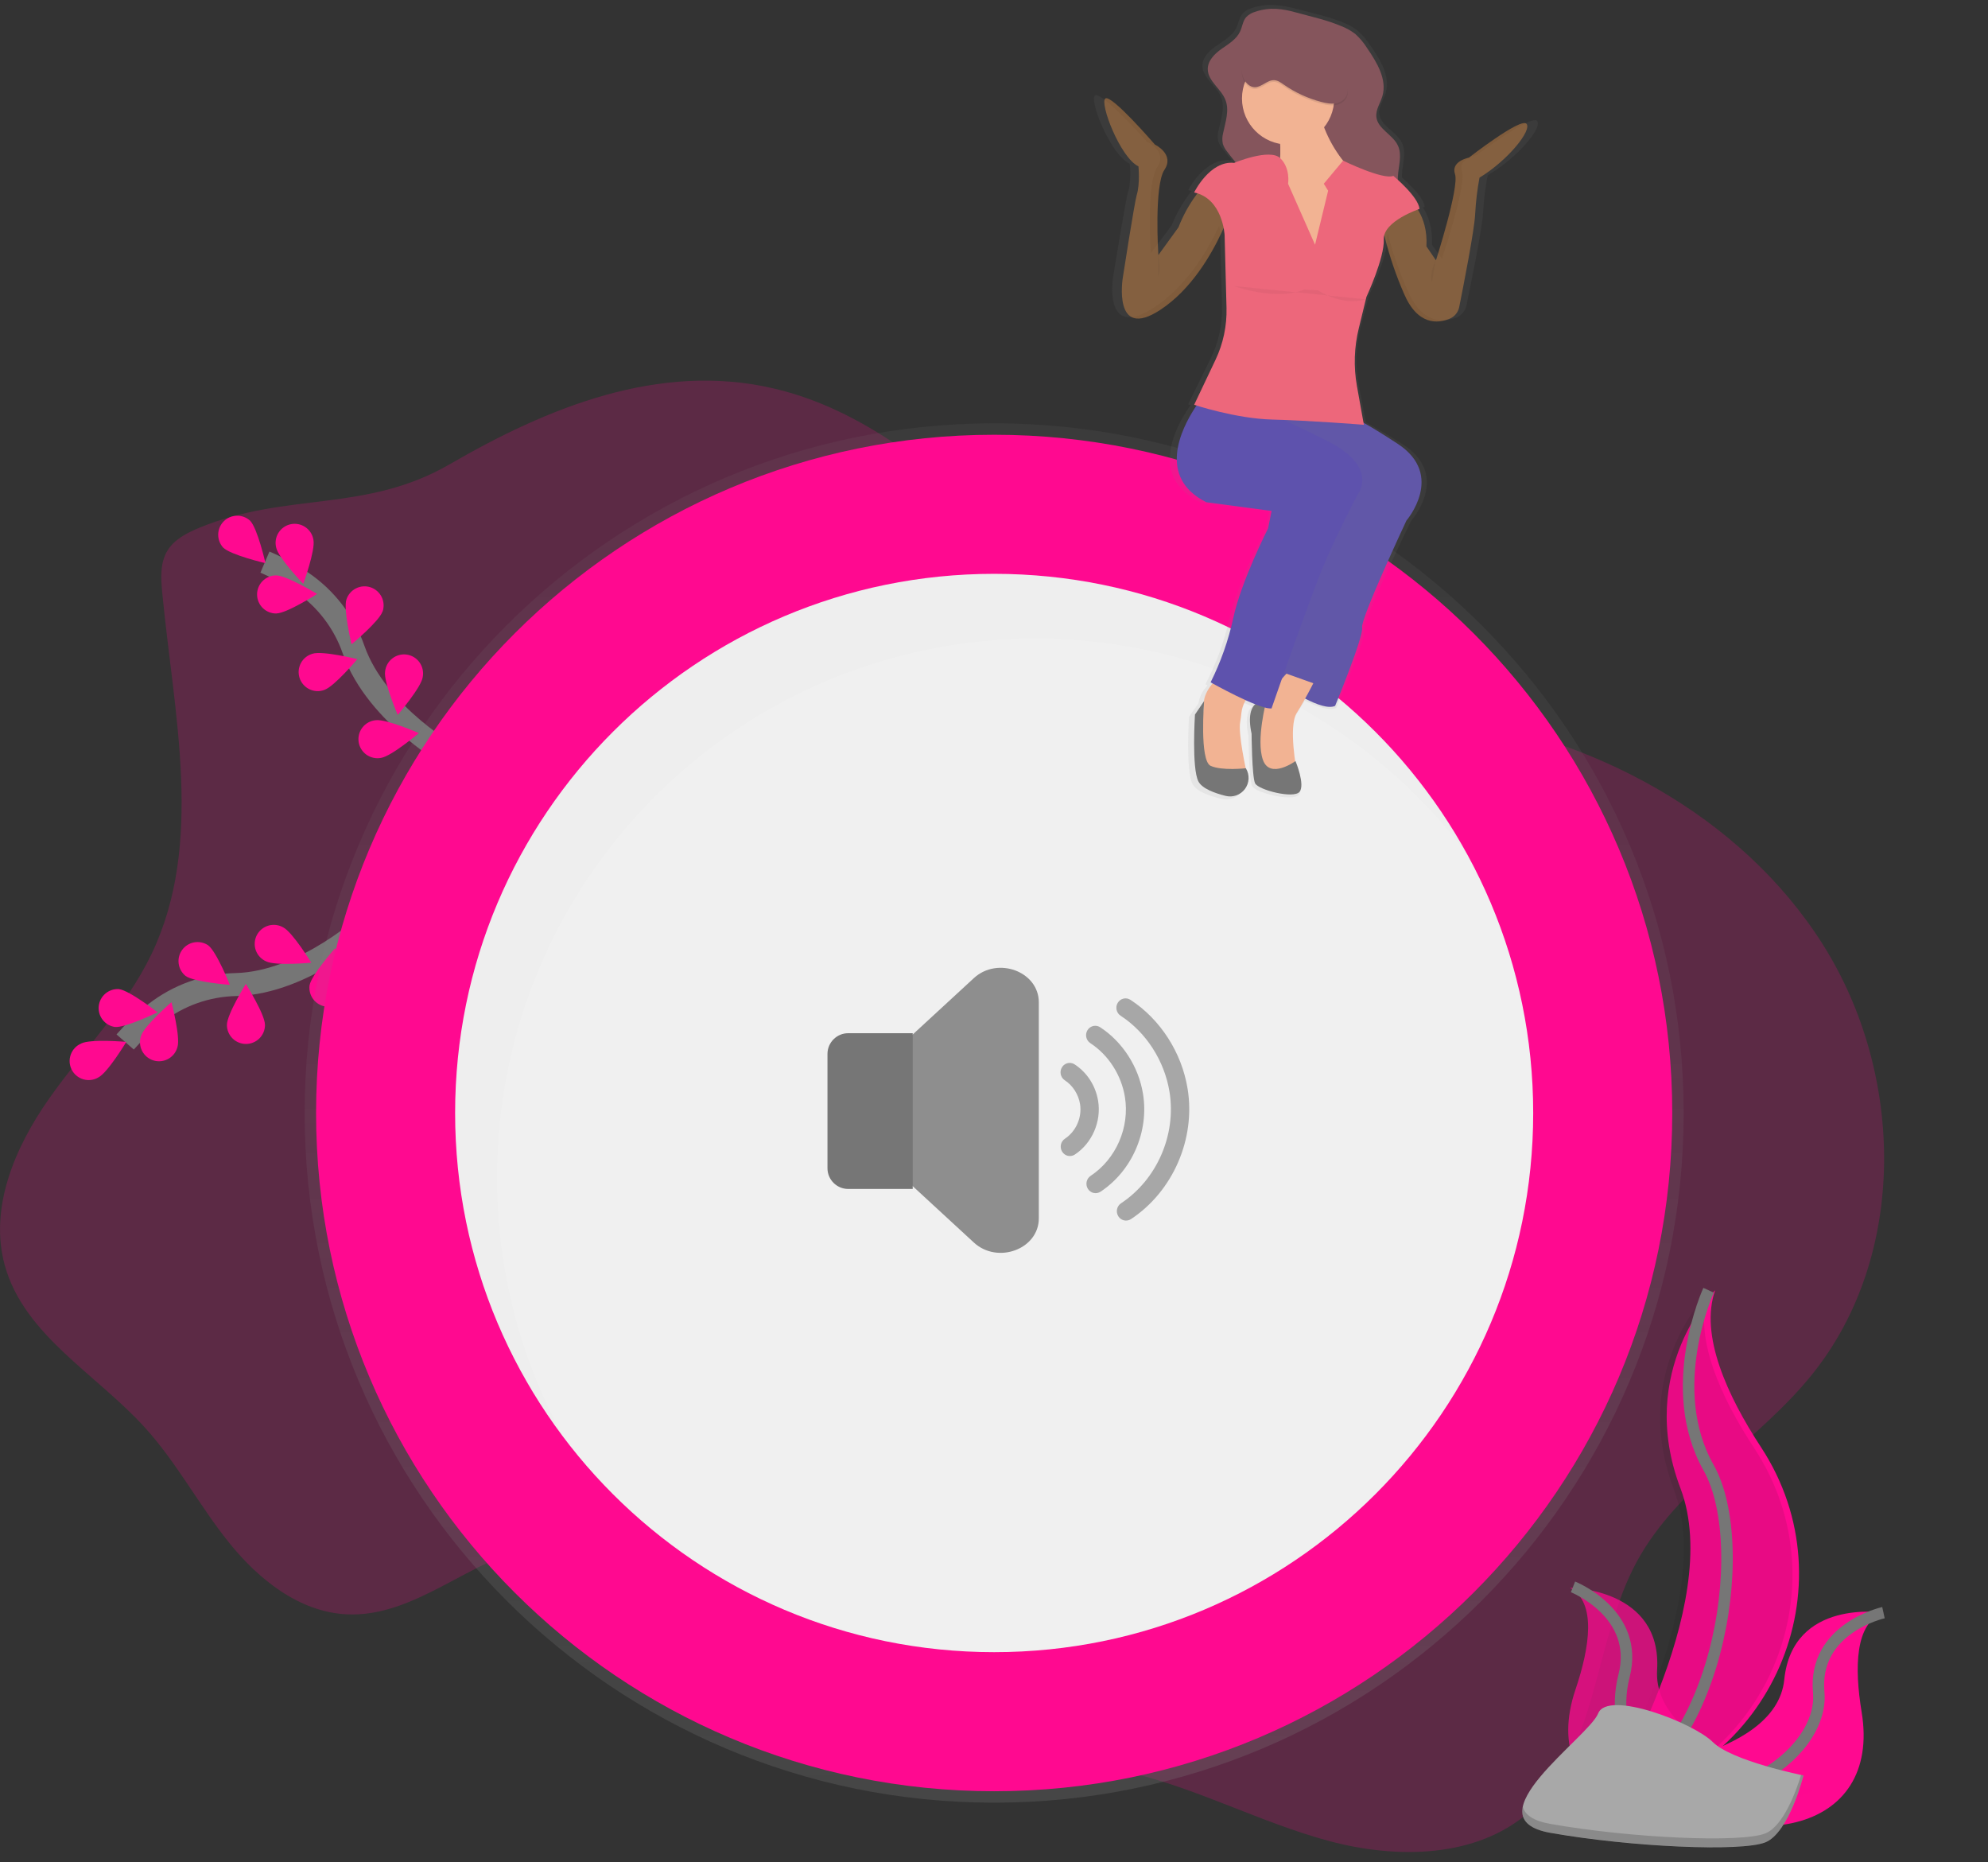 <svg width="173" height="162" viewBox="0 0 173 162" fill="none" xmlns="http://www.w3.org/2000/svg">
<rect x="0" y="0" width="173" height="162" fill="#333333" stroke="none"/>
<path opacity="0.2" d="M17.305 45.932C16.235 46.377 15.136 46.947 14.547 47.946C13.924 49.002 13.999 50.313 14.115 51.535C15.126 62.13 17.79 73.398 13.19 82.995C10.957 87.651 7.223 91.382 4.252 95.611C1.282 99.839 -0.961 105.118 0.418 110.092C2.103 116.171 8.388 119.54 12.625 124.218C15.398 127.276 17.342 130.992 19.929 134.21C22.517 137.427 26.062 140.261 30.193 140.45C36.134 140.724 40.967 135.594 46.792 134.405C52.759 133.189 58.767 136.285 63.606 139.991C68.444 143.697 72.845 148.188 78.482 150.502C84.708 153.059 91.726 152.668 98.28 154.205C104.247 155.605 109.74 158.584 115.664 160.172C121.588 161.76 128.532 161.664 133.121 157.608C139.103 152.303 138.633 142.855 142.453 135.839C146.002 129.32 152.949 125.428 157.625 119.665C166.039 109.292 165.763 93.437 158.619 82.156C151.475 70.875 138.535 64.044 125.303 62.266C119.336 61.465 113.191 61.575 107.454 59.753C92.099 54.88 82.961 37.419 67.284 33.786C57.319 31.48 47.627 35.473 39.139 40.388C31.771 44.654 24.973 42.751 17.305 45.932Z" fill="#FF0990"/>
<path d="M32.268 80.16C32.268 80.16 26.611 85.499 20.539 85.658C17.99 85.709 15.525 86.585 13.516 88.156C12.566 88.907 11.688 89.743 10.891 90.654" stroke="#767676" stroke-width="2" stroke-miterlimit="10"/>
<path d="M7.063 90.785C7.878 90.371 10.991 90.646 10.991 90.646C10.991 90.646 9.377 93.323 8.561 93.737C8.366 93.853 8.149 93.928 7.924 93.956C7.699 93.985 7.47 93.966 7.252 93.903C7.034 93.839 6.831 93.731 6.657 93.586C6.482 93.441 6.339 93.262 6.237 93.059C6.134 92.857 6.075 92.635 6.061 92.408C6.048 92.182 6.082 91.955 6.16 91.742C6.238 91.528 6.359 91.334 6.515 91.169C6.672 91.004 6.861 90.874 7.07 90.785H7.063Z" fill="#FF0990"/>
<path d="M10.34 86.054C11.25 86.15 13.713 88.073 13.713 88.073C13.713 88.073 10.896 89.442 9.994 89.347C9.572 89.284 9.191 89.06 8.93 88.722C8.669 88.384 8.548 87.959 8.593 87.535C8.638 87.111 8.844 86.72 9.17 86.444C9.495 86.168 9.914 86.028 10.34 86.054Z" fill="#FF0990"/>
<path d="M18.11 82.239C18.846 82.781 20.003 85.685 20.003 85.685C20.003 85.685 16.885 85.448 16.149 84.908C15.817 84.64 15.602 84.254 15.547 83.831C15.492 83.408 15.602 82.981 15.855 82.637C16.108 82.293 16.483 82.06 16.903 81.986C17.323 81.912 17.755 82.003 18.11 82.239Z" fill="#FF0990"/>
<path d="M24.64 80.68C25.457 81.09 27.088 83.757 27.088 83.757C27.088 83.757 23.976 84.05 23.158 83.64C22.952 83.55 22.766 83.419 22.613 83.255C22.459 83.091 22.34 82.897 22.263 82.686C22.186 82.474 22.154 82.249 22.167 82.025C22.18 81.8 22.239 81.581 22.339 81.379C22.44 81.178 22.581 81 22.753 80.855C22.925 80.71 23.124 80.601 23.34 80.535C23.555 80.47 23.781 80.449 24.005 80.474C24.228 80.499 24.445 80.569 24.64 80.68Z" fill="#FF0990"/>
<path d="M15.444 91.09C15.716 90.217 14.92 87.193 14.92 87.193C14.92 87.193 12.553 89.235 12.281 90.109C12.205 90.32 12.172 90.544 12.184 90.768C12.197 90.992 12.255 91.211 12.354 91.412C12.454 91.613 12.594 91.791 12.764 91.937C12.935 92.082 13.134 92.192 13.348 92.258C13.562 92.325 13.788 92.347 14.011 92.324C14.234 92.3 14.45 92.232 14.646 92.123C14.842 92.014 15.014 91.866 15.151 91.688C15.288 91.511 15.388 91.307 15.444 91.09Z" fill="#FF0990"/>
<path d="M23.058 89.163C23.058 88.248 21.392 85.603 21.392 85.603C21.392 85.603 19.744 88.255 19.746 89.173C19.747 89.612 19.923 90.034 20.235 90.344C20.547 90.653 20.969 90.827 21.409 90.826C21.848 90.824 22.269 90.648 22.579 90.337C22.889 90.025 23.062 89.603 23.061 89.163H23.058Z" fill="#FF0990"/>
<path d="M30.201 86.285C30.354 85.383 29.16 82.494 29.16 82.494C29.16 82.494 27.087 84.835 26.936 85.736C26.885 86.159 26.999 86.586 27.254 86.927C27.509 87.268 27.886 87.498 28.306 87.569C28.726 87.64 29.157 87.546 29.51 87.307C29.863 87.069 30.111 86.703 30.201 86.287V86.285Z" fill="#FF0990"/>
<path d="M39.62 66.022C39.62 66.022 32.806 62.279 30.78 56.546C29.948 54.135 28.356 52.059 26.244 50.63C25.236 49.959 24.168 49.382 23.055 48.906" stroke="#767676" stroke-width="2" stroke-miterlimit="10"/>
<path d="M21.763 45.301C22.408 45.949 23.102 48.997 23.102 48.997C23.102 48.997 20.059 48.285 19.414 47.635C19.129 47.319 18.977 46.905 18.989 46.48C19.001 46.054 19.176 45.65 19.477 45.35C19.779 45.05 20.185 44.878 20.61 44.868C21.036 44.859 21.448 45.014 21.763 45.301Z" fill="#FF0990"/>
<path d="M27.274 46.964C27.463 47.859 26.391 50.794 26.391 50.794C26.391 50.794 24.224 48.542 24.035 47.645C23.979 47.428 23.968 47.202 24.001 46.98C24.035 46.759 24.113 46.547 24.231 46.356C24.349 46.166 24.505 46.002 24.688 45.873C24.871 45.744 25.079 45.654 25.298 45.608C25.517 45.562 25.744 45.56 25.963 45.604C26.183 45.648 26.392 45.736 26.576 45.862C26.761 45.989 26.919 46.151 27.039 46.34C27.159 46.529 27.239 46.741 27.276 46.962L27.274 46.964Z" fill="#FF0990"/>
<path d="M33.29 53.194C33.002 54.061 30.593 56.055 30.593 56.055C30.593 56.055 29.861 53.017 30.149 52.148C30.288 51.73 30.587 51.385 30.98 51.188C31.374 50.99 31.829 50.958 32.247 51.096C32.664 51.235 33.01 51.534 33.207 51.927C33.404 52.321 33.437 52.776 33.299 53.194H33.29Z" fill="#FF0990"/>
<path d="M36.784 58.921C36.647 59.824 34.61 62.196 34.61 62.196C34.61 62.196 33.373 59.325 33.511 58.422C33.534 58.199 33.602 57.982 33.711 57.786C33.82 57.59 33.967 57.418 34.145 57.281C34.322 57.143 34.526 57.043 34.743 56.987C34.96 56.93 35.187 56.919 35.408 56.952C35.63 56.986 35.843 57.065 36.034 57.183C36.224 57.301 36.389 57.457 36.518 57.641C36.646 57.825 36.736 58.033 36.782 58.253C36.828 58.472 36.829 58.699 36.784 58.919V58.921Z" fill="#FF0990"/>
<path d="M24.048 53.371C24.963 53.361 27.595 51.674 27.595 51.674C27.595 51.674 24.925 50.05 24.01 50.06C23.57 50.065 23.151 50.244 22.843 50.559C22.536 50.873 22.366 51.297 22.371 51.736C22.376 52.176 22.556 52.595 22.87 52.903C23.185 53.21 23.608 53.38 24.048 53.375V53.371Z" fill="#FF0990"/>
<path d="M28.219 60.025C29.087 59.742 31.095 57.345 31.095 57.345C31.095 57.345 28.059 56.594 27.191 56.877C26.977 56.939 26.777 57.042 26.604 57.182C26.43 57.323 26.287 57.496 26.182 57.693C26.078 57.89 26.014 58.106 25.994 58.328C25.975 58.55 26.001 58.774 26.07 58.986C26.139 59.197 26.25 59.393 26.397 59.561C26.544 59.729 26.722 59.866 26.923 59.963C27.123 60.06 27.342 60.116 27.564 60.127C27.787 60.138 28.009 60.104 28.219 60.027V60.025Z" fill="#FF0990"/>
<path d="M33.158 65.936C34.063 65.803 36.447 63.781 36.447 63.781C36.447 63.781 33.582 62.528 32.679 62.66C32.456 62.683 32.241 62.751 32.045 62.859C31.85 62.968 31.678 63.115 31.541 63.291C31.403 63.468 31.303 63.67 31.246 63.886C31.189 64.103 31.177 64.328 31.209 64.55C31.241 64.771 31.318 64.983 31.435 65.174C31.552 65.365 31.706 65.53 31.888 65.66C32.07 65.789 32.277 65.881 32.496 65.928C32.714 65.976 32.94 65.979 33.16 65.937L33.158 65.936Z" fill="#FF0990"/>
<path d="M86.513 156.835C119.652 156.835 146.516 129.971 146.516 96.832C146.516 63.693 119.652 36.829 86.513 36.829C53.374 36.829 26.51 63.693 26.51 96.832C26.51 129.971 53.374 156.835 86.513 156.835Z" fill="url(#paint0_linear)"/>
<path d="M86.514 155.841C119.104 155.841 145.523 129.422 145.523 96.833C145.523 64.243 119.104 37.824 86.514 37.824C53.925 37.824 27.506 64.243 27.506 96.833C27.506 129.422 53.925 155.841 86.514 155.841Z" fill="#FF0990"/>
<path d="M86.514 143.741C112.421 143.741 133.422 122.739 133.422 96.832C133.422 70.925 112.421 49.924 86.514 49.924C60.607 49.924 39.605 70.925 39.605 96.832C39.605 122.739 60.607 143.741 86.514 143.741Z" fill="#F0F0F0"/>
<g opacity="0.1">
<path opacity="0.1" d="M43.248 102.468C43.248 76.561 64.249 55.559 90.157 55.559C97.428 55.553 104.601 57.24 111.108 60.486C117.615 63.733 123.276 68.45 127.644 74.263C119.661 59.756 104.246 49.924 86.51 49.924C60.603 49.924 39.602 70.925 39.602 96.832C39.586 107.01 42.896 116.914 49.028 125.037C45.225 118.123 43.237 110.358 43.248 102.468Z" fill="#181818"/>
</g>
<path d="M149.257 112.255C149.257 112.255 142.322 119.19 146.237 129.48C150.152 139.77 139.527 156.883 139.527 156.883C139.527 156.883 139.642 156.866 139.859 156.83C154.102 154.315 161.178 138.026 153.258 125.925C150.306 121.424 147.89 116.147 149.257 112.255Z" fill="#FF0990"/>
<path opacity="0.1" d="M148.685 112.371C148.685 112.371 141.75 119.306 145.665 129.596C149.58 139.886 138.955 156.997 138.955 156.997C138.955 156.997 139.069 156.981 139.287 156.944C153.53 154.43 160.606 138.141 152.686 126.039C149.734 121.541 147.317 116.263 148.685 112.371Z" fill="#181818"/>
<path d="M148.685 112.255C148.685 112.255 144.769 120.755 148.685 127.69C152.6 134.625 149.348 154.086 138.953 156.883" stroke="#767676" stroke-miterlimit="10"/>
<path d="M163.904 140.304C163.904 140.304 155.991 139.045 155.27 146.136C154.549 153.227 140.049 154.209 140.049 154.209L140.321 154.39C152.288 162.247 163.73 159.394 162.005 148.962C161.368 145.085 161.421 141.189 163.904 140.304Z" fill="#FF0990"/>
<path opacity="0.75" d="M136.629 138.146C136.629 138.146 144.642 138.185 144.205 145.299C143.767 152.414 157.917 155.733 157.917 155.733L157.619 155.867C144.537 161.681 133.708 157.012 137.101 146.997C138.357 143.274 138.936 139.422 136.629 138.146Z" fill="#FF0990"/>
<path d="M163.903 140.304C163.903 140.304 157.761 141.651 158.268 147.237C158.775 152.823 149.151 159.518 140.055 154.211" stroke="#767676" stroke-miterlimit="10"/>
<path d="M136.886 138.061C136.886 138.061 142.729 140.386 141.324 145.816C139.918 151.246 143.323 159.519 153.159 155.755" stroke="#767676" stroke-miterlimit="10"/>
<path d="M156.942 154.467C156.942 154.467 150.71 153.221 149.047 151.558C147.385 149.896 139.906 146.989 139.075 149.072C138.245 151.156 127.857 158.213 134.92 159.46C141.983 160.706 151.54 161.117 153.617 160.289C155.694 159.46 156.942 154.467 156.942 154.467Z" fill="#A8A8A8"/>
<path opacity="0.2" d="M134.92 158.683C141.985 159.929 151.54 160.34 153.617 159.511C155.2 158.878 156.299 155.838 156.733 154.423L156.941 154.466C156.941 154.466 155.694 159.452 153.617 160.282C151.54 161.113 141.983 160.698 134.92 159.453C132.881 159.094 132.298 158.248 132.518 157.179C132.691 157.877 133.402 158.414 134.92 158.683Z" fill="#181818"/>
<g opacity="0.1">
<path opacity="0.1" d="M114.288 59.444C114.288 59.444 113.938 60.145 113.459 60.987C112.728 60.596 112.02 60.161 111.341 59.684L111.195 59.582L111.117 59.525L111.946 58.61L114.288 59.444Z" fill="#181818"/>
</g>
<g opacity="0.1">
<path opacity="0.1" d="M108.836 60.352C108.621 60.556 108.446 60.799 108.32 61.068C107.142 60.536 105.904 59.865 105.453 59.616L105.418 59.598C105.643 59.315 105.9 59.059 106.185 58.837C106.185 58.837 109.443 59.822 108.836 60.352Z" fill="#181818"/>
</g>
<g opacity="0.1">
<path opacity="0.1" d="M115.28 11.231C114.834 11.813 114.237 12.261 113.555 12.528C112.872 12.795 112.13 12.871 111.407 12.746C111.366 11.898 111.19 11.051 110.73 10.533C109.518 9.171 114.666 9.398 114.666 9.398C114.824 10.024 115.029 10.636 115.28 11.231Z" fill="#181818"/>
</g>
<g opacity="0.1">
<path opacity="0.1" d="M123.469 18.38C122.912 18.585 120.756 19.456 120.517 20.7C120.37 20.146 120.259 19.582 120.186 19.013L122.838 17.574C123.089 17.808 123.302 18.08 123.469 18.38Z" fill="#181818"/>
</g>
<g opacity="0.1">
<path opacity="0.1" d="M107.02 18.484C106.813 19.076 106.575 19.657 106.307 20.224C106.205 19.475 105.782 17.559 104.109 16.941C104.441 16.488 104.673 16.215 104.673 16.215L107.02 18.484Z" fill="#181818"/>
</g>
<g opacity="0.1">
<path opacity="0.1" d="M115.576 22.647H111.184V15.53C111.314 14.846 111.391 14.154 111.412 13.458C112.316 14.33 112.092 15.681 112.092 15.681L114.439 20.985L115.576 16.296L115.198 15.691L116.756 13.838C117.289 14.546 117.973 15.127 118.757 15.54C121.784 17.045 115.576 22.647 115.576 22.647Z" fill="#181818"/>
</g>
<path d="M122.393 45.285C122.393 45.285 118.38 53.84 118.533 54.597C118.685 55.355 116.186 61.411 116.186 61.411C115.616 61.68 114.568 61.294 113.58 60.782C112.835 60.384 112.115 59.941 111.425 59.455L111.279 59.353L111.192 59.29L117.779 41.043L111.951 36.769L111.52 36.452L108.914 34.529L116.87 35.968C116.87 35.968 117.147 35.933 118.611 36.752C119.313 37.145 120.29 37.733 121.639 38.618C125.798 41.348 122.393 45.285 122.393 45.285Z" fill="#5E52AD"/>
<g opacity="0.1">
<path opacity="0.1" d="M118.679 37.181C118.679 37.181 115.238 36.908 112.252 36.779L111.952 36.765C111.528 36.749 111.124 36.736 110.727 36.725C107.83 36.656 104.553 35.643 103.996 35.466C104.205 35.142 104.431 34.83 104.672 34.529L109.216 35.524C109.216 35.524 109.932 35.753 111.523 36.457L108.912 34.529L116.869 35.968C116.869 35.968 117.145 35.933 118.609 36.752L118.679 37.181Z" fill="#181818"/>
</g>
<path d="M133.746 10.509C133.189 9.974 128.502 13.493 128.502 13.493C128.502 13.493 126.833 13.798 127.23 14.944C127.628 16.089 125.482 22.503 125.482 22.503L124.608 21.282C124.693 19.848 124.298 18.832 123.914 18.199C123.882 18.148 123.851 18.098 123.819 18.051L123.972 17.998C123.914 17.216 122.662 16.024 121.998 15.441C121.998 15.356 121.998 15.275 121.998 15.189C122.039 14.254 122.414 13.268 121.998 12.421C121.527 11.454 120.149 10.969 120.033 9.908C119.964 9.275 120.391 8.703 120.58 8.093C121.031 6.634 120.095 5.146 119.2 3.889C118.896 3.418 118.528 2.993 118.104 2.626C117.701 2.331 117.257 2.095 116.788 1.923C115.477 1.393 114.136 1.126 112.783 0.763C111.485 0.418 110.289 0.254 108.971 0.687C108.658 0.771 108.373 0.935 108.142 1.163C107.829 1.514 107.787 2.015 107.582 2.434C107.25 3.109 106.536 3.511 105.905 3.944C105.273 4.377 104.64 4.97 104.636 5.716C104.636 6.775 105.846 7.441 106.251 8.428C106.629 9.346 106.251 10.369 106.04 11.337C105.952 11.649 105.944 11.979 106.016 12.296C106.099 12.533 106.225 12.752 106.387 12.943C106.637 13.274 106.906 13.583 107.173 13.898L107.05 13.946C104.825 13.717 103.395 16.541 103.395 16.541C103.498 16.563 103.596 16.588 103.692 16.616L103.597 16.739C102.925 17.611 102.376 18.572 101.965 19.595L100.141 22.038C100.141 22.038 99.743 15.928 100.698 14.554C101.653 13.18 99.825 12.339 99.825 12.339C99.825 12.339 95.847 7.911 95.295 8.292C94.743 8.673 96.645 13.485 98.315 14.249C98.315 14.249 98.48 15.776 98.149 16.768C97.948 17.397 96.877 24.023 96.877 24.023C96.877 24.023 95.924 29.598 100.295 26.841C103.135 25.055 104.97 21.978 105.905 20.045C105.97 19.91 106.031 19.78 106.088 19.656C106.132 19.861 106.161 20.069 106.176 20.277L106.342 26.664C106.384 28.244 106.039 29.81 105.338 31.226L103.39 35.175L103.607 35.242L103.476 35.431C102.193 37.319 100.012 41.564 104.502 43.727L110.469 44.491L110.151 46.017C110.151 46.017 107.688 50.675 106.972 53.883C106.527 55.847 105.833 57.745 104.905 59.533L105.089 59.631C105.051 59.674 105.011 59.719 104.973 59.765C104.611 60.172 104.372 60.673 104.283 61.21L103.475 62.358C103.475 62.358 103.156 67.091 103.793 68.238C104.141 68.865 105.296 69.263 106.279 69.495C107.738 69.841 108.915 68.335 108.141 67.093L108.131 67.076H108.116C107.95 66.306 107.443 63.914 107.608 63.006C107.655 62.747 107.698 62.49 107.72 62.228C107.759 61.884 107.864 61.55 108.028 61.245C108.054 61.194 108.083 61.144 108.111 61.094L108.197 61.131C108.464 61.245 108.727 61.353 108.978 61.447C108.59 61.8 108.315 62.532 108.646 64.035C108.646 64.035 108.678 67.796 108.964 68.388C109.251 68.979 112.46 69.762 113.017 69.152C113.574 68.542 112.659 66.44 112.659 66.44L112.631 66.46C112.447 65.242 112.22 63.06 112.778 62.202C113.004 61.855 113.223 61.497 113.418 61.162L113.539 60.955C114.577 61.472 115.674 61.862 116.274 61.592C116.274 61.592 118.896 55.482 118.737 54.719C118.578 53.957 122.79 45.326 122.79 45.326C122.79 45.326 126.365 41.348 121.996 38.606C120.609 37.733 119.597 37.146 118.863 36.75L118.248 33.535C117.932 31.849 117.989 30.114 118.414 28.452L119.077 25.923L119.132 25.707C119.132 25.707 120.801 22.271 120.721 20.667C120.715 20.542 120.729 20.418 120.763 20.297C120.781 20.374 120.801 20.453 120.822 20.536C121.261 22.204 121.839 23.832 122.55 25.403C123.818 28.264 125.699 28.036 126.73 27.63C126.951 27.545 127.147 27.406 127.3 27.226C127.454 27.046 127.56 26.831 127.61 26.599C127.981 24.819 129.001 19.832 129.065 18.454C129.123 17.377 129.256 16.305 129.463 15.247C132.079 13.717 134.303 11.045 133.746 10.509Z" fill="url(#paint1_linear)"/>
<path d="M114.288 59.444C114.288 59.444 113.938 60.145 113.459 60.987C113.272 61.319 113.063 61.675 112.849 62.018C112.091 63.23 112.849 67.09 112.849 67.09L111.191 67.317L109.534 66.489L109.23 63.687V61.639L111.12 59.525L111.949 58.61L114.288 59.444Z" fill="#F2B393"/>
<path d="M110.202 60.957C110.202 60.957 108.232 60.654 108.915 63.834C108.915 63.834 108.945 67.564 109.219 68.144C109.492 68.724 112.55 69.507 113.079 68.902C113.608 68.297 112.738 66.215 112.738 66.215C112.738 66.215 110.505 67.842 109.898 66.1C109.292 64.358 110.202 60.957 110.202 60.957Z" fill="#767676"/>
<path d="M108.837 60.352C108.622 60.556 108.447 60.799 108.321 61.068C108.165 61.372 108.065 61.702 108.028 62.042C108.008 62.301 107.966 62.558 107.923 62.813C107.734 63.892 108.459 67.089 108.459 67.089L105.581 67.544L104.522 66.408L104.295 63.91C104.578 63.054 104.731 62.16 104.749 61.258C104.749 60.607 105.081 60.025 105.412 59.601C105.637 59.318 105.894 59.062 106.18 58.84C106.18 58.84 109.443 59.821 108.837 60.352Z" fill="#F2B393"/>
<path d="M118.152 43.014C118.152 43.014 116.26 46.573 115.047 49.525C114.251 51.464 112.607 56.082 111.566 59.023L111.414 59.457C110.956 60.758 110.651 61.638 110.651 61.638C110.45 61.64 110.249 61.61 110.056 61.551C109.877 61.502 109.677 61.438 109.463 61.358L109.222 61.267C108.984 61.174 108.725 61.067 108.478 60.954C107.275 60.417 105.992 59.717 105.526 59.462L105.35 59.364C106.239 57.584 106.902 55.701 107.325 53.757C108.006 50.578 110.353 45.966 110.353 45.966L110.656 44.451L104.977 43.694C100.699 41.556 102.778 37.34 103.999 35.469C104.208 35.144 104.433 34.831 104.674 34.529L109.217 35.524C109.217 35.524 109.933 35.753 111.525 36.457L112.256 36.788C113.147 37.198 114.245 37.725 115.571 38.401C120.043 40.662 118.152 43.014 118.152 43.014Z" fill="#5E52AD"/>
<path d="M108.43 66.862C108.592 67.135 108.669 67.45 108.653 67.767C108.636 68.084 108.526 68.389 108.337 68.644C108.147 68.898 107.886 69.091 107.587 69.198C107.288 69.304 106.964 69.32 106.656 69.243C105.726 69.012 104.624 68.618 104.293 67.996C103.688 66.861 103.989 62.167 103.989 62.167L104.785 60.993C104.785 60.993 104.369 66.18 105.353 66.629C106.338 67.078 108.42 66.839 108.42 66.839L108.43 66.862Z" fill="#767676"/>
<path d="M109.237 1.023C108.935 1.107 108.66 1.27 108.442 1.495C108.143 1.843 108.11 2.341 107.908 2.757C107.593 3.42 106.913 3.826 106.31 4.248C105.707 4.671 105.105 5.266 105.102 6.005C105.102 7.056 106.262 7.716 106.64 8.692C106.999 9.604 106.64 10.617 106.439 11.576C106.356 11.887 106.348 12.213 106.416 12.528C106.495 12.761 106.615 12.978 106.771 13.169C107.502 14.164 108.41 15.046 108.899 16.178C109.27 17.038 109.373 17.988 109.471 18.921C109.612 20.264 109.753 21.631 109.497 22.957C109.473 23.036 109.473 23.122 109.497 23.201C109.541 23.277 109.609 23.335 109.691 23.366C110.174 23.601 110.698 23.735 111.234 23.762C111.77 23.788 112.305 23.706 112.808 23.52C113.311 23.334 113.771 23.049 114.161 22.68C114.551 22.312 114.862 21.869 115.077 21.378C115.408 20.627 115.536 19.72 116.192 19.233C116.269 19.169 116.361 19.128 116.459 19.112C116.614 19.116 116.764 19.166 116.89 19.256C117.742 19.717 118.775 19.73 119.724 19.541C120.298 19.427 120.885 19.223 121.264 18.775C122.012 17.887 121.596 16.559 121.645 15.4C121.685 14.474 122.042 13.496 121.645 12.657C121.198 11.699 119.884 11.218 119.774 10.171C119.708 9.544 120.116 8.976 120.296 8.372C120.726 6.925 119.834 5.45 118.982 4.205C118.695 3.741 118.344 3.32 117.939 2.954C117.557 2.663 117.135 2.428 116.686 2.258C115.438 1.732 114.165 1.467 112.874 1.109C111.637 0.756 110.499 0.592 109.237 1.023Z" fill="#85555C"/>
<path d="M115.577 22.648H111.185V15.531C111.315 14.847 111.392 14.155 111.413 13.459C111.413 13.225 111.413 12.987 111.413 12.746C111.372 11.898 111.196 11.051 110.735 10.533C109.524 9.171 114.672 9.398 114.672 9.398C114.83 10.024 115.035 10.636 115.285 11.231C115.658 12.159 116.155 13.033 116.761 13.829C117.294 14.537 117.977 15.118 118.761 15.531C121.785 17.046 115.577 22.648 115.577 22.648Z" fill="#F2B393"/>
<path d="M112.093 12.579C114.309 12.579 116.106 10.783 116.106 8.567C116.106 6.35 114.309 4.554 112.093 4.554C109.877 4.554 108.08 6.35 108.08 8.567C108.08 10.783 109.877 12.579 112.093 12.579Z" fill="#F2B393"/>
<path opacity="0.8" d="M128.749 15.456C128.552 16.506 128.426 17.568 128.371 18.635C128.31 19.999 127.338 24.945 126.984 26.711C126.939 26.937 126.839 27.149 126.693 27.327C126.546 27.506 126.358 27.645 126.145 27.733C125.16 28.136 123.37 28.361 122.167 25.525C121.488 23.965 120.938 22.352 120.521 20.702C120.373 20.147 120.263 19.584 120.189 19.015L122.842 17.576C123.091 17.809 123.303 18.081 123.468 18.38C123.834 19.008 124.211 20.016 124.131 21.436L124.96 22.648C124.96 22.648 127.004 16.288 126.617 15.152C126.231 14.017 127.829 13.714 127.829 13.714C127.829 13.714 132.296 10.233 132.827 10.762C133.357 11.29 131.247 13.941 128.749 15.456Z" fill="#F2994A" fill-opacity="0.5"/>
<path opacity="0.8" d="M107.02 18.484C106.813 19.076 106.575 19.657 106.307 20.225C105.416 22.142 103.669 25.197 100.963 26.964C96.8 29.689 97.708 24.163 97.708 24.163C97.708 24.163 98.728 17.593 98.92 16.971C99.223 15.986 99.071 14.473 99.071 14.473C97.481 13.716 95.664 8.947 96.193 8.567C96.722 8.188 100.503 12.58 100.503 12.58C100.503 12.58 102.245 13.409 101.331 14.776C100.418 16.144 100.801 22.195 100.801 22.195L102.553 19.777C102.943 18.768 103.466 17.816 104.11 16.946C104.441 16.494 104.673 16.22 104.673 16.22L107.02 18.484Z" fill="#F2994A" fill-opacity="0.5"/>
<path d="M115.577 16.591L115.199 15.986L116.88 13.975C116.88 13.975 120.346 15.674 121.254 15.301C121.254 15.301 123.45 17.125 123.525 18.179C123.525 18.179 120.346 19.238 120.42 20.831C120.495 22.424 118.912 25.827 118.912 25.827L118.249 28.548C117.841 30.198 117.784 31.915 118.083 33.587L118.688 36.957C118.688 36.957 113.918 36.579 110.732 36.503C107.546 36.427 103.918 35.217 103.918 35.217L105.776 31.306C106.446 29.895 106.774 28.346 106.734 26.785L106.568 20.454C106.568 20.454 106.417 17.275 103.916 16.745C103.916 16.745 105.279 13.944 107.397 14.171C107.397 14.171 110.483 12.883 111.4 13.753C112.316 14.623 112.091 15.987 112.091 15.987L114.438 21.292L115.577 16.591Z" fill="#ED677B"/>
<g opacity="0.03">
<path opacity="0.03" d="M122.393 45.285C122.393 45.285 118.38 53.84 118.533 54.597C118.685 55.355 116.186 61.411 116.186 61.411C115.616 61.68 114.568 61.294 113.58 60.782C112.835 60.384 112.115 59.941 111.425 59.455L111.279 59.353L111.192 59.29L117.779 41.043L111.951 36.769L111.52 36.452L108.914 34.529L116.87 35.968C116.87 35.968 117.147 35.933 118.611 36.752C119.313 37.145 120.29 37.733 121.639 38.618C125.798 41.348 122.393 45.285 122.393 45.285Z" fill="#181818"/>
</g>
<path opacity="0.1" d="M109.196 7.74C109.804 7.74 110.281 7.095 110.89 7.128C111.205 7.145 111.475 7.345 111.735 7.526C112.718 8.207 113.813 8.712 114.969 9.018C115.418 9.137 115.894 9.227 116.345 9.117C116.795 9.008 117.218 8.653 117.269 8.191C117.282 7.987 117.255 7.782 117.19 7.589C116.68 5.811 115.525 4.287 113.951 3.314C113.321 2.928 112.552 2.633 111.854 2.875C111.224 3.092 110.818 3.682 110.362 4.168C110.019 4.531 109.629 4.848 109.202 5.109C108.871 5.31 108.373 5.441 108.183 5.809C107.823 6.495 108.388 7.733 109.196 7.74Z" fill="#181818"/>
<path d="M109.196 7.588C109.804 7.588 110.281 6.944 110.89 6.977C111.205 6.993 111.475 7.194 111.735 7.375C112.718 8.056 113.813 8.56 114.969 8.866C115.418 8.986 115.894 9.075 116.345 8.966C116.795 8.856 117.218 8.502 117.269 8.039C117.282 7.835 117.255 7.631 117.19 7.438C116.68 5.659 115.525 4.135 113.951 3.163C113.321 2.777 112.552 2.482 111.854 2.724C111.224 2.941 110.818 3.531 110.362 4.016C110.019 4.38 109.629 4.697 109.202 4.958C108.871 5.158 108.373 5.289 108.183 5.657C107.823 6.35 108.388 7.58 109.196 7.588Z" fill="#85555C"/>
<path opacity="0.05" d="M107.361 24.881C107.361 24.881 111.071 26.243 113.494 25.184L114.706 25.26C114.706 25.26 116.72 26.673 118.85 26.041" fill="#181818"/>
<path opacity="0.05" d="M124.927 22.609C124.927 22.609 124.322 24.048 124.623 24.502L124.927 22.609Z" fill="#181818"/>
<path opacity="0.05" d="M100.775 22.155C100.775 22.155 101.079 23.594 100.775 24.048V22.155Z" fill="#181818"/>
<path opacity="0.8" d="M90.4 87.204V105.997C90.4 108.678 86.817 110.011 84.744 108.1L74.55 98.703C73.284 97.536 73.284 95.664 74.55 94.497L84.744 85.101C86.817 83.19 90.4 84.522 90.4 87.204Z" fill="#767676"/>
<path d="M79.426 89.891H73.809C72.819 89.891 72.009 90.701 72.009 91.691V101.641C72.009 102.631 72.819 103.441 73.809 103.441H79.426V89.891Z" fill="#767676"/>
<path opacity="0.6" d="M95.312 89.245C95.048 89.245 94.789 89.38 94.637 89.625C94.401 90.007 94.511 90.513 94.883 90.756C96.46 91.783 97.586 93.536 97.894 95.447C98.32 98.083 97.121 100.838 94.909 102.301C94.539 102.546 94.432 103.053 94.671 103.433C94.91 103.813 95.404 103.923 95.775 103.677C98.513 101.866 99.998 98.45 99.469 95.179C99.088 92.816 97.693 90.646 95.739 89.373C95.611 89.29 95.463 89.245 95.312 89.245ZM98.375 86.987C100.981 88.684 102.84 91.579 103.349 94.73C104.054 99.093 102.074 103.647 98.422 106.063C98.051 106.308 97.557 106.199 97.318 105.819C97.079 105.439 97.186 104.932 97.556 104.687C100.681 102.619 102.376 98.726 101.774 94.998C101.338 92.299 99.747 89.821 97.519 88.37C97.147 88.128 97.036 87.622 97.273 87.24C97.329 87.149 97.402 87.07 97.488 87.008C97.573 86.946 97.67 86.903 97.773 86.879C97.875 86.856 97.981 86.853 98.084 86.872C98.187 86.89 98.286 86.93 98.375 86.987ZM93.517 92.603C94.604 93.312 95.35 94.472 95.562 95.786C95.852 97.581 95.038 99.454 93.537 100.447C93.166 100.692 92.672 100.583 92.433 100.203C92.194 99.823 92.301 99.316 92.671 99.071C93.646 98.426 94.174 97.214 93.987 96.053C93.851 95.211 93.355 94.438 92.661 93.986C92.288 93.743 92.178 93.237 92.415 92.856C92.487 92.739 92.586 92.643 92.704 92.576C92.822 92.51 92.955 92.475 93.089 92.475C93.241 92.475 93.389 92.52 93.517 92.603Z" fill="#767676"/>
<defs>
<linearGradient id="paint0_linear" x1="86.513" y1="156.835" x2="86.513" y2="36.829" gradientUnits="userSpaceOnUse">
<stop stop-color="#808080" stop-opacity="0.25"/>
<stop offset="0.54" stop-color="#808080" stop-opacity="0.12"/>
<stop offset="1" stop-color="#808080" stop-opacity="0.1"/>
</linearGradient>
<linearGradient id="paint1_linear" x1="29011.3" y1="41214.4" x2="29011.3" y2="12390.6" gradientUnits="userSpaceOnUse">
<stop stop-color="#808080" stop-opacity="0.25"/>
<stop offset="0.54" stop-color="#808080" stop-opacity="0.12"/>
<stop offset="1" stop-color="#808080" stop-opacity="0.1"/>
</linearGradient>
</defs>
</svg>
